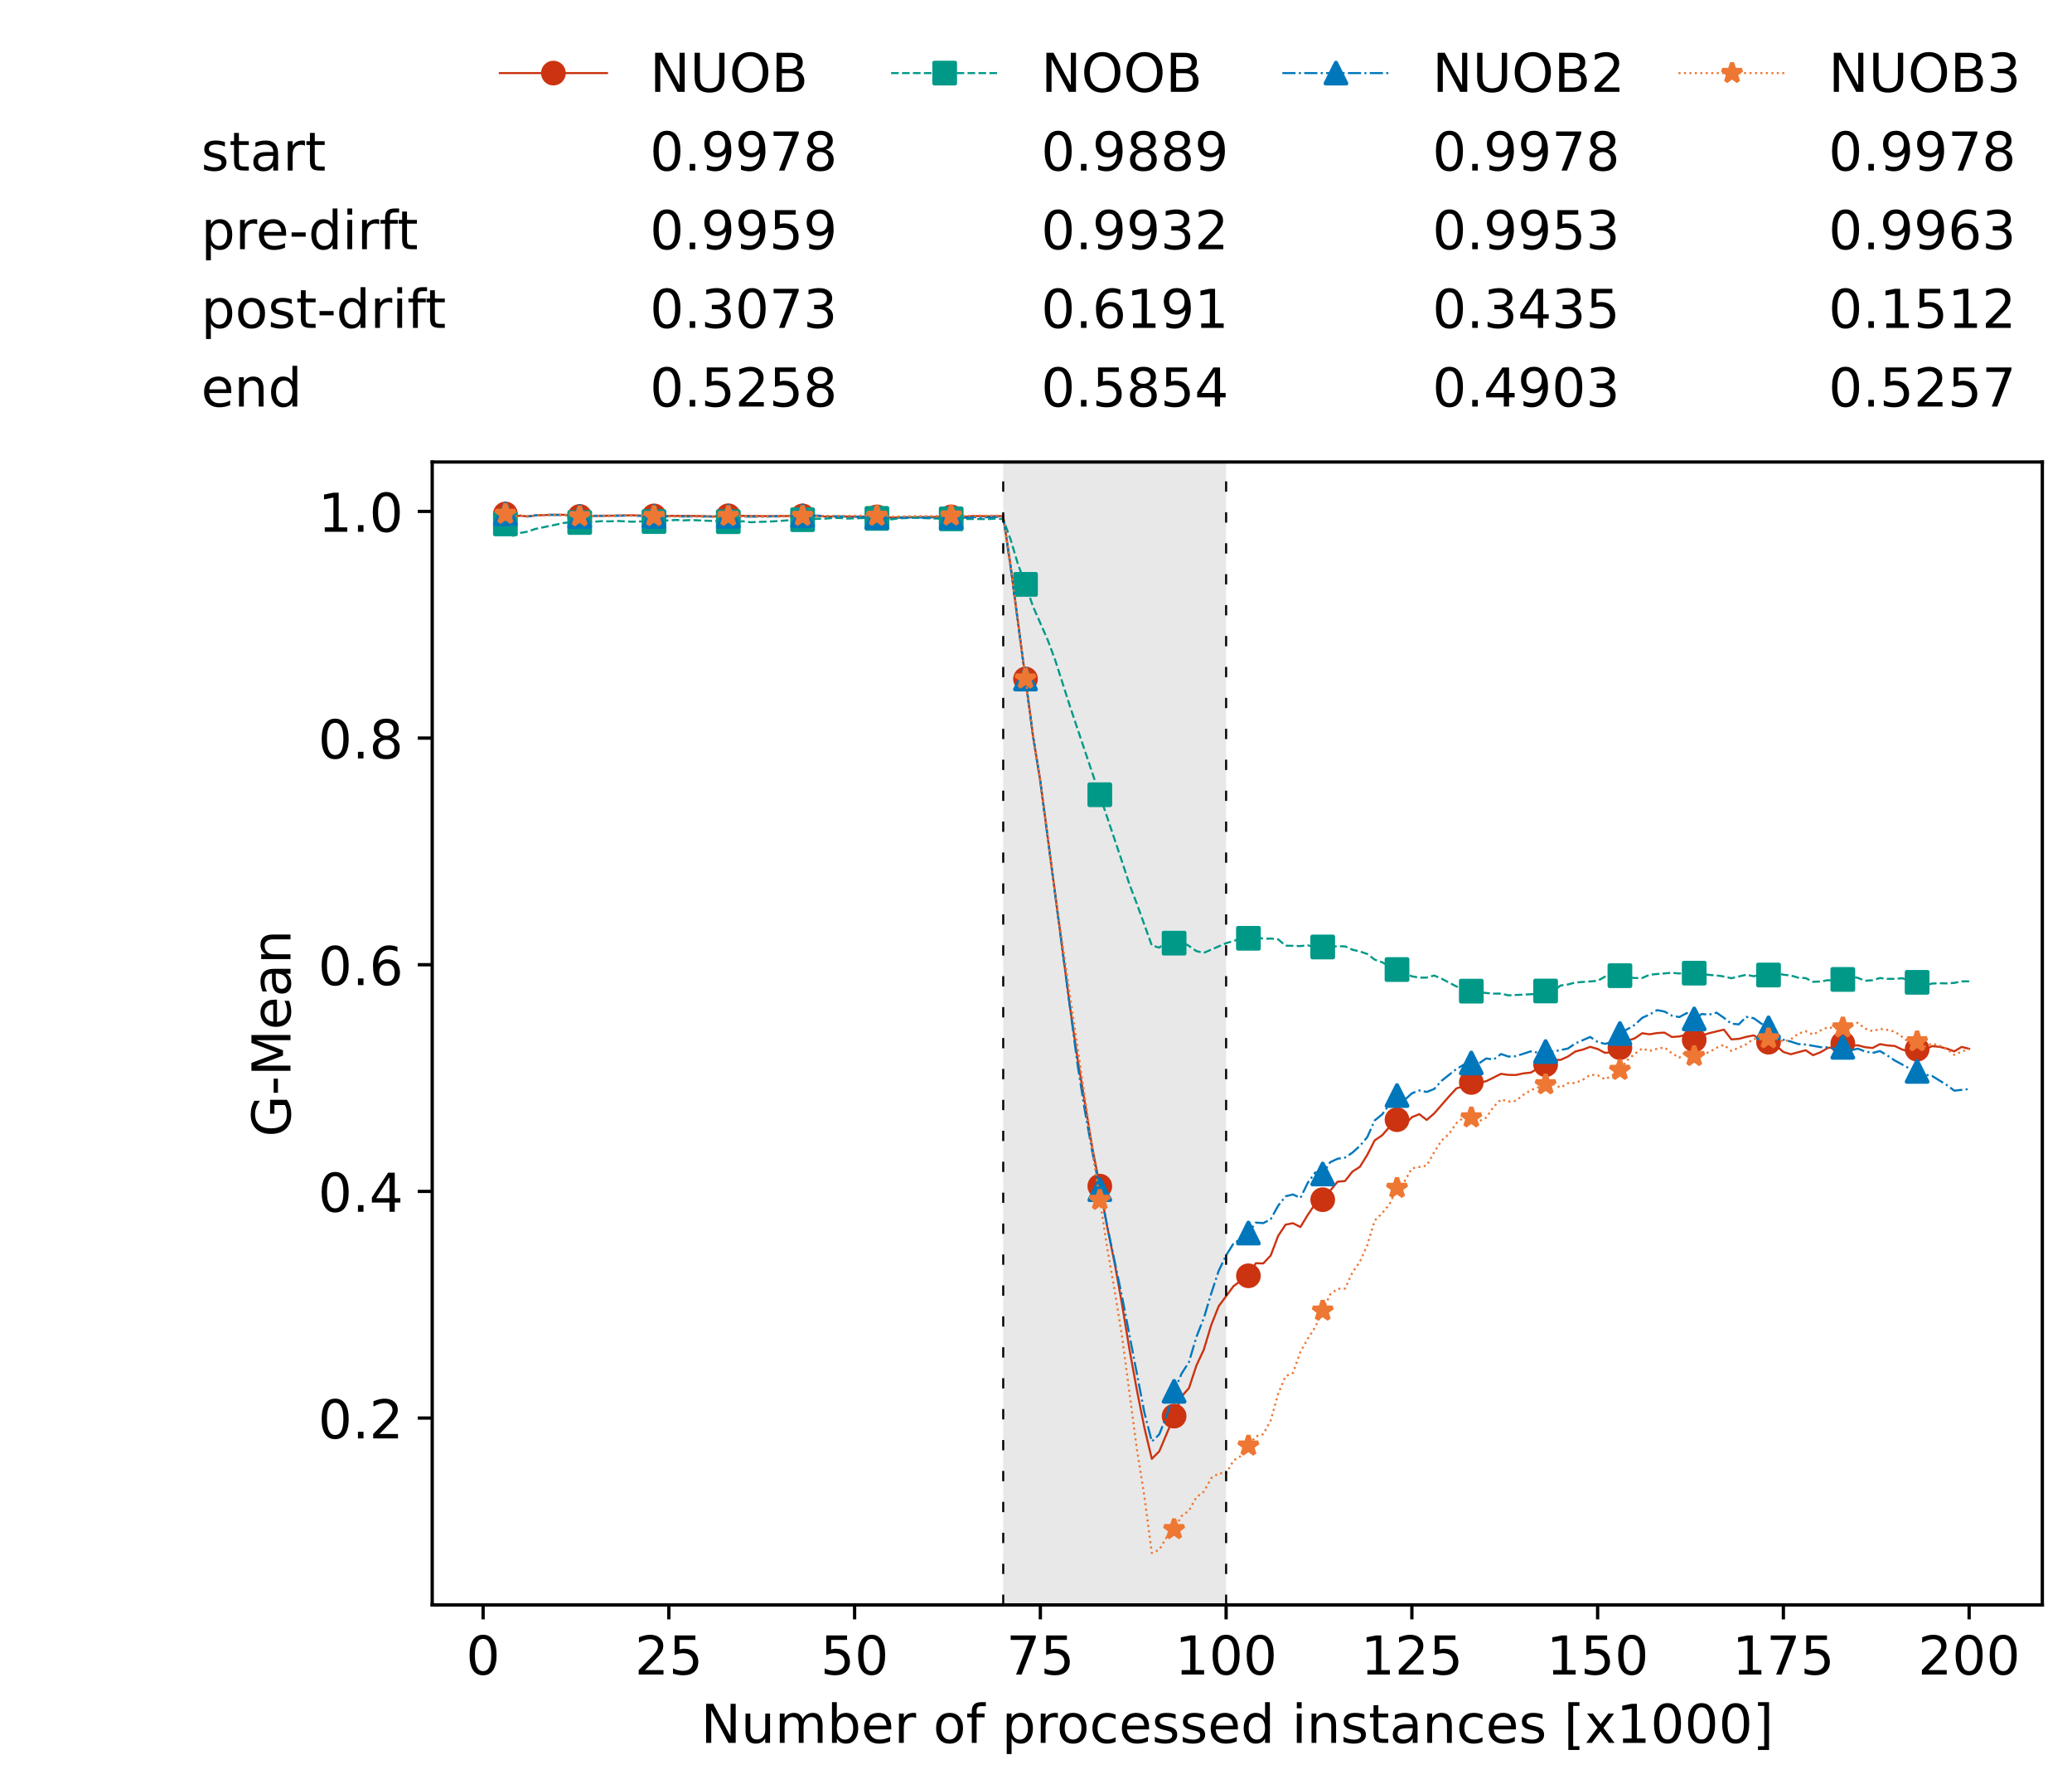 <?xml version="1.0" encoding="utf-8" standalone="no"?>
<!DOCTYPE svg PUBLIC "-//W3C//DTD SVG 1.1//EN"
  "http://www.w3.org/Graphics/SVG/1.1/DTD/svg11.dtd">
<!-- Created with matplotlib (https://matplotlib.org/) -->
<svg height="432.615pt" version="1.1" viewBox="0 0 502.65 432.615" width="502.65pt" xmlns="http://www.w3.org/2000/svg" xmlns:xlink="http://www.w3.org/1999/xlink">
 <defs>
  <style type="text/css">*{stroke-linecap:butt;stroke-linejoin:round;}</style>
 </defs>
 <g id="figure_1">
  <g id="patch_1">
   <path d="M 0 432.615 
L 502.65 432.615 
L 502.65 0 
L 0 0 
z
" style="fill:#ffffff;"/>
  </g>
  <g id="axes_1">
   <g id="patch_2">
    <path d="M 104.85 389.252 
L 495.45 389.252 
L 495.45 112.052 
L 104.85 112.052 
z
" style="fill:#ffffff;"/>
   </g>
   <g id="patch_3">
    <path clip-path="url(#p5df9a9be91)" d="M 297.446 389.252 
L 297.446 112.052 
L 243.372 112.052 
L 243.372 389.252 
z
" style="fill:#d3d3d3;opacity:0.5;"/>
   </g>
   <g id="matplotlib.axis_1">
    <g id="xtick_1">
     <g id="line2d_1">
      <defs>
       <path d="M 0 0 
L 0 3.5 
" id="m5cd13a9746" style="stroke:#000000;stroke-width:0.8;"/>
      </defs>
      <g>
       <use style="stroke:#000000;stroke-width:0.8;" x="117.197" xlink:href="#m5cd13a9746" y="389.252"/>
      </g>
     </g>
     <g id="text_1">
      <!-- 0 -->
      <g transform="translate(113.061 406.13)scale(0.13 -0.13)">
       <defs>
        <path d="M 31.781 66.406 
Q 24.172 66.406 20.328 58.906 
Q 16.5 51.422 16.5 36.375 
Q 16.5 21.391 20.328 13.891 
Q 24.172 6.391 31.781 6.391 
Q 39.453 6.391 43.281 13.891 
Q 47.125 21.391 47.125 36.375 
Q 47.125 51.422 43.281 58.906 
Q 39.453 66.406 31.781 66.406 
z
M 31.781 74.219 
Q 44.047 74.219 50.516 64.516 
Q 56.984 54.828 56.984 36.375 
Q 56.984 17.969 50.516 8.266 
Q 44.047 -1.422 31.781 -1.422 
Q 19.531 -1.422 13.062 8.266 
Q 6.594 17.969 6.594 36.375 
Q 6.594 54.828 13.062 64.516 
Q 19.531 74.219 31.781 74.219 
z
" id="DejaVuSans-48"/>
       </defs>
       <use xlink:href="#DejaVuSans-48"/>
      </g>
     </g>
    </g>
    <g id="xtick_2">
     <g id="line2d_2">
      <g>
       <use style="stroke:#000000;stroke-width:0.8;" x="162.259" xlink:href="#m5cd13a9746" y="389.252"/>
      </g>
     </g>
     <g id="text_2">
      <!-- 25 -->
      <g transform="translate(153.988 406.13)scale(0.13 -0.13)">
       <defs>
        <path d="M 19.188 8.297 
L 53.609 8.297 
L 53.609 0 
L 7.328 0 
L 7.328 8.297 
Q 12.938 14.109 22.625 23.891 
Q 32.328 33.688 34.812 36.531 
Q 39.547 41.844 41.422 45.531 
Q 43.312 49.219 43.312 52.781 
Q 43.312 58.594 39.234 62.25 
Q 35.156 65.922 28.609 65.922 
Q 23.969 65.922 18.812 64.312 
Q 13.672 62.703 7.812 59.422 
L 7.812 69.391 
Q 13.766 71.781 18.938 73 
Q 24.125 74.219 28.422 74.219 
Q 39.75 74.219 46.484 68.547 
Q 53.219 62.891 53.219 53.422 
Q 53.219 48.922 51.531 44.891 
Q 49.859 40.875 45.406 35.406 
Q 44.188 33.984 37.641 27.219 
Q 31.109 20.453 19.188 8.297 
z
" id="DejaVuSans-50"/>
        <path d="M 10.797 72.906 
L 49.516 72.906 
L 49.516 64.594 
L 19.828 64.594 
L 19.828 46.734 
Q 21.969 47.469 24.109 47.828 
Q 26.266 48.188 28.422 48.188 
Q 40.625 48.188 47.75 41.5 
Q 54.891 34.812 54.891 23.391 
Q 54.891 11.625 47.562 5.094 
Q 40.234 -1.422 26.906 -1.422 
Q 22.312 -1.422 17.547 -0.641 
Q 12.797 0.141 7.719 1.703 
L 7.719 11.625 
Q 12.109 9.234 16.797 8.062 
Q 21.484 6.891 26.703 6.891 
Q 35.156 6.891 40.078 11.328 
Q 45.016 15.766 45.016 23.391 
Q 45.016 31 40.078 35.438 
Q 35.156 39.891 26.703 39.891 
Q 22.75 39.891 18.812 39.016 
Q 14.891 38.141 10.797 36.281 
z
" id="DejaVuSans-53"/>
       </defs>
       <use xlink:href="#DejaVuSans-50"/>
       <use x="63.623" xlink:href="#DejaVuSans-53"/>
      </g>
     </g>
    </g>
    <g id="xtick_3">
     <g id="line2d_3">
      <g>
       <use style="stroke:#000000;stroke-width:0.8;" x="207.322" xlink:href="#m5cd13a9746" y="389.252"/>
      </g>
     </g>
     <g id="text_3">
      <!-- 50 -->
      <g transform="translate(199.05 406.13)scale(0.13 -0.13)">
       <use xlink:href="#DejaVuSans-53"/>
       <use x="63.623" xlink:href="#DejaVuSans-48"/>
      </g>
     </g>
    </g>
    <g id="xtick_4">
     <g id="line2d_4">
      <g>
       <use style="stroke:#000000;stroke-width:0.8;" x="252.384" xlink:href="#m5cd13a9746" y="389.252"/>
      </g>
     </g>
     <g id="text_4">
      <!-- 75 -->
      <g transform="translate(244.113 406.13)scale(0.13 -0.13)">
       <defs>
        <path d="M 8.203 72.906 
L 55.078 72.906 
L 55.078 68.703 
L 28.609 0 
L 18.312 0 
L 43.219 64.594 
L 8.203 64.594 
z
" id="DejaVuSans-55"/>
       </defs>
       <use xlink:href="#DejaVuSans-55"/>
       <use x="63.623" xlink:href="#DejaVuSans-53"/>
      </g>
     </g>
    </g>
    <g id="xtick_5">
     <g id="line2d_5">
      <g>
       <use style="stroke:#000000;stroke-width:0.8;" x="297.446" xlink:href="#m5cd13a9746" y="389.252"/>
      </g>
     </g>
     <g id="text_5">
      <!-- 100 -->
      <g transform="translate(285.039 406.13)scale(0.13 -0.13)">
       <defs>
        <path d="M 12.406 8.297 
L 28.516 8.297 
L 28.516 63.922 
L 10.984 60.406 
L 10.984 69.391 
L 28.422 72.906 
L 38.281 72.906 
L 38.281 8.297 
L 54.391 8.297 
L 54.391 0 
L 12.406 0 
z
" id="DejaVuSans-49"/>
       </defs>
       <use xlink:href="#DejaVuSans-49"/>
       <use x="63.623" xlink:href="#DejaVuSans-48"/>
       <use x="127.246" xlink:href="#DejaVuSans-48"/>
      </g>
     </g>
    </g>
    <g id="xtick_6">
     <g id="line2d_6">
      <g>
       <use style="stroke:#000000;stroke-width:0.8;" x="342.509" xlink:href="#m5cd13a9746" y="389.252"/>
      </g>
     </g>
     <g id="text_6">
      <!-- 125 -->
      <g transform="translate(330.102 406.13)scale(0.13 -0.13)">
       <use xlink:href="#DejaVuSans-49"/>
       <use x="63.623" xlink:href="#DejaVuSans-50"/>
       <use x="127.246" xlink:href="#DejaVuSans-53"/>
      </g>
     </g>
    </g>
    <g id="xtick_7">
     <g id="line2d_7">
      <g>
       <use style="stroke:#000000;stroke-width:0.8;" x="387.571" xlink:href="#m5cd13a9746" y="389.252"/>
      </g>
     </g>
     <g id="text_7">
      <!-- 150 -->
      <g transform="translate(375.164 406.13)scale(0.13 -0.13)">
       <use xlink:href="#DejaVuSans-49"/>
       <use x="63.623" xlink:href="#DejaVuSans-53"/>
       <use x="127.246" xlink:href="#DejaVuSans-48"/>
      </g>
     </g>
    </g>
    <g id="xtick_8">
     <g id="line2d_8">
      <g>
       <use style="stroke:#000000;stroke-width:0.8;" x="432.633" xlink:href="#m5cd13a9746" y="389.252"/>
      </g>
     </g>
     <g id="text_8">
      <!-- 175 -->
      <g transform="translate(420.226 406.13)scale(0.13 -0.13)">
       <use xlink:href="#DejaVuSans-49"/>
       <use x="63.623" xlink:href="#DejaVuSans-55"/>
       <use x="127.246" xlink:href="#DejaVuSans-53"/>
      </g>
     </g>
    </g>
    <g id="xtick_9">
     <g id="line2d_9">
      <g>
       <use style="stroke:#000000;stroke-width:0.8;" x="477.695" xlink:href="#m5cd13a9746" y="389.252"/>
      </g>
     </g>
     <g id="text_9">
      <!-- 200 -->
      <g transform="translate(465.289 406.13)scale(0.13 -0.13)">
       <use xlink:href="#DejaVuSans-50"/>
       <use x="63.623" xlink:href="#DejaVuSans-48"/>
       <use x="127.246" xlink:href="#DejaVuSans-48"/>
      </g>
     </g>
    </g>
    <g id="text_10">
     <!-- Number of processed instances [x1000] -->
     <g transform="translate(170.025 422.711)scale(0.13 -0.13)">
      <defs>
       <path d="M 9.812 72.906 
L 23.094 72.906 
L 55.422 11.922 
L 55.422 72.906 
L 64.984 72.906 
L 64.984 0 
L 51.703 0 
L 19.391 60.984 
L 19.391 0 
L 9.812 0 
z
" id="DejaVuSans-78"/>
       <path d="M 8.5 21.578 
L 8.5 54.688 
L 17.484 54.688 
L 17.484 21.922 
Q 17.484 14.156 20.5 10.266 
Q 23.531 6.391 29.594 6.391 
Q 36.859 6.391 41.078 11.031 
Q 45.312 15.672 45.312 23.688 
L 45.312 54.688 
L 54.297 54.688 
L 54.297 0 
L 45.312 0 
L 45.312 8.406 
Q 42.047 3.422 37.719 1 
Q 33.406 -1.422 27.688 -1.422 
Q 18.266 -1.422 13.375 4.438 
Q 8.5 10.297 8.5 21.578 
z
M 31.109 56 
z
" id="DejaVuSans-117"/>
       <path d="M 52 44.188 
Q 55.375 50.25 60.062 53.125 
Q 64.75 56 71.094 56 
Q 79.641 56 84.281 50.016 
Q 88.922 44.047 88.922 33.016 
L 88.922 0 
L 79.891 0 
L 79.891 32.719 
Q 79.891 40.578 77.094 44.375 
Q 74.312 48.188 68.609 48.188 
Q 61.625 48.188 57.562 43.547 
Q 53.516 38.922 53.516 30.906 
L 53.516 0 
L 44.484 0 
L 44.484 32.719 
Q 44.484 40.625 41.703 44.406 
Q 38.922 48.188 33.109 48.188 
Q 26.219 48.188 22.156 43.531 
Q 18.109 38.875 18.109 30.906 
L 18.109 0 
L 9.078 0 
L 9.078 54.688 
L 18.109 54.688 
L 18.109 46.188 
Q 21.188 51.219 25.484 53.609 
Q 29.781 56 35.688 56 
Q 41.656 56 45.828 52.969 
Q 50 49.953 52 44.188 
z
" id="DejaVuSans-109"/>
       <path d="M 48.688 27.297 
Q 48.688 37.203 44.609 42.844 
Q 40.531 48.484 33.406 48.484 
Q 26.266 48.484 22.188 42.844 
Q 18.109 37.203 18.109 27.297 
Q 18.109 17.391 22.188 11.75 
Q 26.266 6.109 33.406 6.109 
Q 40.531 6.109 44.609 11.75 
Q 48.688 17.391 48.688 27.297 
z
M 18.109 46.391 
Q 20.953 51.266 25.266 53.625 
Q 29.594 56 35.594 56 
Q 45.562 56 51.781 48.094 
Q 58.016 40.188 58.016 27.297 
Q 58.016 14.406 51.781 6.484 
Q 45.562 -1.422 35.594 -1.422 
Q 29.594 -1.422 25.266 0.953 
Q 20.953 3.328 18.109 8.203 
L 18.109 0 
L 9.078 0 
L 9.078 75.984 
L 18.109 75.984 
z
" id="DejaVuSans-98"/>
       <path d="M 56.203 29.594 
L 56.203 25.203 
L 14.891 25.203 
Q 15.484 15.922 20.484 11.062 
Q 25.484 6.203 34.422 6.203 
Q 39.594 6.203 44.453 7.469 
Q 49.312 8.734 54.109 11.281 
L 54.109 2.781 
Q 49.266 0.734 44.188 -0.344 
Q 39.109 -1.422 33.891 -1.422 
Q 20.797 -1.422 13.156 6.188 
Q 5.516 13.812 5.516 26.812 
Q 5.516 40.234 12.766 48.109 
Q 20.016 56 32.328 56 
Q 43.359 56 49.781 48.891 
Q 56.203 41.797 56.203 29.594 
z
M 47.219 32.234 
Q 47.125 39.594 43.094 43.984 
Q 39.062 48.391 32.422 48.391 
Q 24.906 48.391 20.391 44.141 
Q 15.875 39.891 15.188 32.172 
z
" id="DejaVuSans-101"/>
       <path d="M 41.109 46.297 
Q 39.594 47.172 37.812 47.578 
Q 36.031 48 33.891 48 
Q 26.266 48 22.188 43.047 
Q 18.109 38.094 18.109 28.812 
L 18.109 0 
L 9.078 0 
L 9.078 54.688 
L 18.109 54.688 
L 18.109 46.188 
Q 20.953 51.172 25.484 53.578 
Q 30.031 56 36.531 56 
Q 37.453 56 38.578 55.875 
Q 39.703 55.766 41.062 55.516 
z
" id="DejaVuSans-114"/>
       <path id="DejaVuSans-32"/>
       <path d="M 30.609 48.391 
Q 23.391 48.391 19.188 42.75 
Q 14.984 37.109 14.984 27.297 
Q 14.984 17.484 19.156 11.844 
Q 23.344 6.203 30.609 6.203 
Q 37.797 6.203 41.984 11.859 
Q 46.188 17.531 46.188 27.297 
Q 46.188 37.016 41.984 42.703 
Q 37.797 48.391 30.609 48.391 
z
M 30.609 56 
Q 42.328 56 49.016 48.375 
Q 55.719 40.766 55.719 27.297 
Q 55.719 13.875 49.016 6.219 
Q 42.328 -1.422 30.609 -1.422 
Q 18.844 -1.422 12.172 6.219 
Q 5.516 13.875 5.516 27.297 
Q 5.516 40.766 12.172 48.375 
Q 18.844 56 30.609 56 
z
" id="DejaVuSans-111"/>
       <path d="M 37.109 75.984 
L 37.109 68.5 
L 28.516 68.5 
Q 23.688 68.5 21.797 66.547 
Q 19.922 64.594 19.922 59.516 
L 19.922 54.688 
L 34.719 54.688 
L 34.719 47.703 
L 19.922 47.703 
L 19.922 0 
L 10.891 0 
L 10.891 47.703 
L 2.297 47.703 
L 2.297 54.688 
L 10.891 54.688 
L 10.891 58.5 
Q 10.891 67.625 15.141 71.797 
Q 19.391 75.984 28.609 75.984 
z
" id="DejaVuSans-102"/>
       <path d="M 18.109 8.203 
L 18.109 -20.797 
L 9.078 -20.797 
L 9.078 54.688 
L 18.109 54.688 
L 18.109 46.391 
Q 20.953 51.266 25.266 53.625 
Q 29.594 56 35.594 56 
Q 45.562 56 51.781 48.094 
Q 58.016 40.188 58.016 27.297 
Q 58.016 14.406 51.781 6.484 
Q 45.562 -1.422 35.594 -1.422 
Q 29.594 -1.422 25.266 0.953 
Q 20.953 3.328 18.109 8.203 
z
M 48.688 27.297 
Q 48.688 37.203 44.609 42.844 
Q 40.531 48.484 33.406 48.484 
Q 26.266 48.484 22.188 42.844 
Q 18.109 37.203 18.109 27.297 
Q 18.109 17.391 22.188 11.75 
Q 26.266 6.109 33.406 6.109 
Q 40.531 6.109 44.609 11.75 
Q 48.688 17.391 48.688 27.297 
z
" id="DejaVuSans-112"/>
       <path d="M 48.781 52.594 
L 48.781 44.188 
Q 44.969 46.297 41.141 47.344 
Q 37.312 48.391 33.406 48.391 
Q 24.656 48.391 19.812 42.844 
Q 14.984 37.312 14.984 27.297 
Q 14.984 17.281 19.812 11.734 
Q 24.656 6.203 33.406 6.203 
Q 37.312 6.203 41.141 7.25 
Q 44.969 8.297 48.781 10.406 
L 48.781 2.094 
Q 45.016 0.344 40.984 -0.531 
Q 36.969 -1.422 32.422 -1.422 
Q 20.062 -1.422 12.781 6.344 
Q 5.516 14.109 5.516 27.297 
Q 5.516 40.672 12.859 48.328 
Q 20.219 56 33.016 56 
Q 37.156 56 41.109 55.141 
Q 45.062 54.297 48.781 52.594 
z
" id="DejaVuSans-99"/>
       <path d="M 44.281 53.078 
L 44.281 44.578 
Q 40.484 46.531 36.375 47.5 
Q 32.281 48.484 27.875 48.484 
Q 21.188 48.484 17.844 46.438 
Q 14.5 44.391 14.5 40.281 
Q 14.5 37.156 16.891 35.375 
Q 19.281 33.594 26.516 31.984 
L 29.594 31.297 
Q 39.156 29.25 43.188 25.516 
Q 47.219 21.781 47.219 15.094 
Q 47.219 7.469 41.188 3.016 
Q 35.156 -1.422 24.609 -1.422 
Q 20.219 -1.422 15.453 -0.562 
Q 10.688 0.297 5.422 2 
L 5.422 11.281 
Q 10.406 8.688 15.234 7.391 
Q 20.062 6.109 24.812 6.109 
Q 31.156 6.109 34.562 8.281 
Q 37.984 10.453 37.984 14.406 
Q 37.984 18.062 35.516 20.016 
Q 33.062 21.969 24.703 23.781 
L 21.578 24.516 
Q 13.234 26.266 9.516 29.906 
Q 5.812 33.547 5.812 39.891 
Q 5.812 47.609 11.281 51.797 
Q 16.75 56 26.812 56 
Q 31.781 56 36.172 55.266 
Q 40.578 54.547 44.281 53.078 
z
" id="DejaVuSans-115"/>
       <path d="M 45.406 46.391 
L 45.406 75.984 
L 54.391 75.984 
L 54.391 0 
L 45.406 0 
L 45.406 8.203 
Q 42.578 3.328 38.25 0.953 
Q 33.938 -1.422 27.875 -1.422 
Q 17.969 -1.422 11.734 6.484 
Q 5.516 14.406 5.516 27.297 
Q 5.516 40.188 11.734 48.094 
Q 17.969 56 27.875 56 
Q 33.938 56 38.25 53.625 
Q 42.578 51.266 45.406 46.391 
z
M 14.797 27.297 
Q 14.797 17.391 18.875 11.75 
Q 22.953 6.109 30.078 6.109 
Q 37.203 6.109 41.297 11.75 
Q 45.406 17.391 45.406 27.297 
Q 45.406 37.203 41.297 42.844 
Q 37.203 48.484 30.078 48.484 
Q 22.953 48.484 18.875 42.844 
Q 14.797 37.203 14.797 27.297 
z
" id="DejaVuSans-100"/>
       <path d="M 9.422 54.688 
L 18.406 54.688 
L 18.406 0 
L 9.422 0 
z
M 9.422 75.984 
L 18.406 75.984 
L 18.406 64.594 
L 9.422 64.594 
z
" id="DejaVuSans-105"/>
       <path d="M 54.891 33.016 
L 54.891 0 
L 45.906 0 
L 45.906 32.719 
Q 45.906 40.484 42.875 44.328 
Q 39.844 48.188 33.797 48.188 
Q 26.516 48.188 22.312 43.547 
Q 18.109 38.922 18.109 30.906 
L 18.109 0 
L 9.078 0 
L 9.078 54.688 
L 18.109 54.688 
L 18.109 46.188 
Q 21.344 51.125 25.703 53.562 
Q 30.078 56 35.797 56 
Q 45.219 56 50.047 50.172 
Q 54.891 44.344 54.891 33.016 
z
" id="DejaVuSans-110"/>
       <path d="M 18.312 70.219 
L 18.312 54.688 
L 36.812 54.688 
L 36.812 47.703 
L 18.312 47.703 
L 18.312 18.016 
Q 18.312 11.328 20.141 9.422 
Q 21.969 7.516 27.594 7.516 
L 36.812 7.516 
L 36.812 0 
L 27.594 0 
Q 17.188 0 13.234 3.875 
Q 9.281 7.766 9.281 18.016 
L 9.281 47.703 
L 2.688 47.703 
L 2.688 54.688 
L 9.281 54.688 
L 9.281 70.219 
z
" id="DejaVuSans-116"/>
       <path d="M 34.281 27.484 
Q 23.391 27.484 19.188 25 
Q 14.984 22.516 14.984 16.5 
Q 14.984 11.719 18.141 8.906 
Q 21.297 6.109 26.703 6.109 
Q 34.188 6.109 38.703 11.406 
Q 43.219 16.703 43.219 25.484 
L 43.219 27.484 
z
M 52.203 31.203 
L 52.203 0 
L 43.219 0 
L 43.219 8.297 
Q 40.141 3.328 35.547 0.953 
Q 30.953 -1.422 24.312 -1.422 
Q 15.922 -1.422 10.953 3.297 
Q 6 8.016 6 15.922 
Q 6 25.141 12.172 29.828 
Q 18.359 34.516 30.609 34.516 
L 43.219 34.516 
L 43.219 35.406 
Q 43.219 41.609 39.141 45 
Q 35.062 48.391 27.688 48.391 
Q 23 48.391 18.547 47.266 
Q 14.109 46.141 10.016 43.891 
L 10.016 52.203 
Q 14.938 54.109 19.578 55.047 
Q 24.219 56 28.609 56 
Q 40.484 56 46.344 49.844 
Q 52.203 43.703 52.203 31.203 
z
" id="DejaVuSans-97"/>
       <path d="M 8.594 75.984 
L 29.297 75.984 
L 29.297 69 
L 17.578 69 
L 17.578 -6.203 
L 29.297 -6.203 
L 29.297 -13.188 
L 8.594 -13.188 
z
" id="DejaVuSans-91"/>
       <path d="M 54.891 54.688 
L 35.109 28.078 
L 55.906 0 
L 45.312 0 
L 29.391 21.484 
L 13.484 0 
L 2.875 0 
L 24.125 28.609 
L 4.688 54.688 
L 15.281 54.688 
L 29.781 35.203 
L 44.281 54.688 
z
" id="DejaVuSans-120"/>
       <path d="M 30.422 75.984 
L 30.422 -13.188 
L 9.719 -13.188 
L 9.719 -6.203 
L 21.391 -6.203 
L 21.391 69 
L 9.719 69 
L 9.719 75.984 
z
" id="DejaVuSans-93"/>
      </defs>
      <use xlink:href="#DejaVuSans-78"/>
      <use x="74.805" xlink:href="#DejaVuSans-117"/>
      <use x="138.184" xlink:href="#DejaVuSans-109"/>
      <use x="235.596" xlink:href="#DejaVuSans-98"/>
      <use x="299.072" xlink:href="#DejaVuSans-101"/>
      <use x="360.596" xlink:href="#DejaVuSans-114"/>
      <use x="401.709" xlink:href="#DejaVuSans-32"/>
      <use x="433.496" xlink:href="#DejaVuSans-111"/>
      <use x="494.678" xlink:href="#DejaVuSans-102"/>
      <use x="529.883" xlink:href="#DejaVuSans-32"/>
      <use x="561.67" xlink:href="#DejaVuSans-112"/>
      <use x="625.146" xlink:href="#DejaVuSans-114"/>
      <use x="664.01" xlink:href="#DejaVuSans-111"/>
      <use x="725.191" xlink:href="#DejaVuSans-99"/>
      <use x="780.172" xlink:href="#DejaVuSans-101"/>
      <use x="841.695" xlink:href="#DejaVuSans-115"/>
      <use x="893.795" xlink:href="#DejaVuSans-115"/>
      <use x="945.895" xlink:href="#DejaVuSans-101"/>
      <use x="1007.418" xlink:href="#DejaVuSans-100"/>
      <use x="1070.895" xlink:href="#DejaVuSans-32"/>
      <use x="1102.682" xlink:href="#DejaVuSans-105"/>
      <use x="1130.465" xlink:href="#DejaVuSans-110"/>
      <use x="1193.844" xlink:href="#DejaVuSans-115"/>
      <use x="1245.943" xlink:href="#DejaVuSans-116"/>
      <use x="1285.152" xlink:href="#DejaVuSans-97"/>
      <use x="1346.432" xlink:href="#DejaVuSans-110"/>
      <use x="1409.811" xlink:href="#DejaVuSans-99"/>
      <use x="1464.791" xlink:href="#DejaVuSans-101"/>
      <use x="1526.314" xlink:href="#DejaVuSans-115"/>
      <use x="1578.414" xlink:href="#DejaVuSans-32"/>
      <use x="1610.201" xlink:href="#DejaVuSans-91"/>
      <use x="1649.215" xlink:href="#DejaVuSans-120"/>
      <use x="1708.395" xlink:href="#DejaVuSans-49"/>
      <use x="1772.018" xlink:href="#DejaVuSans-48"/>
      <use x="1835.641" xlink:href="#DejaVuSans-48"/>
      <use x="1899.264" xlink:href="#DejaVuSans-48"/>
      <use x="1962.887" xlink:href="#DejaVuSans-93"/>
     </g>
    </g>
   </g>
   <g id="matplotlib.axis_2">
    <g id="ytick_1">
     <g id="line2d_10">
      <defs>
       <path d="M 0 0 
L -3.5 0 
" id="mf520db8db0" style="stroke:#000000;stroke-width:0.8;"/>
      </defs>
      <g>
       <use style="stroke:#000000;stroke-width:0.8;" x="104.85" xlink:href="#mf520db8db0" y="343.929"/>
      </g>
     </g>
     <g id="text_11">
      <!-- 0.2 -->
      <g transform="translate(77.176 348.868)scale(0.13 -0.13)">
       <defs>
        <path d="M 10.688 12.406 
L 21 12.406 
L 21 0 
L 10.688 0 
z
" id="DejaVuSans-46"/>
       </defs>
       <use xlink:href="#DejaVuSans-48"/>
       <use x="63.623" xlink:href="#DejaVuSans-46"/>
       <use x="95.41" xlink:href="#DejaVuSans-50"/>
      </g>
     </g>
    </g>
    <g id="ytick_2">
     <g id="line2d_11">
      <g>
       <use style="stroke:#000000;stroke-width:0.8;" x="104.85" xlink:href="#mf520db8db0" y="288.956"/>
      </g>
     </g>
     <g id="text_12">
      <!-- 0.4 -->
      <g transform="translate(77.176 293.895)scale(0.13 -0.13)">
       <defs>
        <path d="M 37.797 64.312 
L 12.891 25.391 
L 37.797 25.391 
z
M 35.203 72.906 
L 47.609 72.906 
L 47.609 25.391 
L 58.016 25.391 
L 58.016 17.188 
L 47.609 17.188 
L 47.609 0 
L 37.797 0 
L 37.797 17.188 
L 4.891 17.188 
L 4.891 26.703 
z
" id="DejaVuSans-52"/>
       </defs>
       <use xlink:href="#DejaVuSans-48"/>
       <use x="63.623" xlink:href="#DejaVuSans-46"/>
       <use x="95.41" xlink:href="#DejaVuSans-52"/>
      </g>
     </g>
    </g>
    <g id="ytick_3">
     <g id="line2d_12">
      <g>
       <use style="stroke:#000000;stroke-width:0.8;" x="104.85" xlink:href="#mf520db8db0" y="233.982"/>
      </g>
     </g>
     <g id="text_13">
      <!-- 0.6 -->
      <g transform="translate(77.176 238.921)scale(0.13 -0.13)">
       <defs>
        <path d="M 33.016 40.375 
Q 26.375 40.375 22.484 35.828 
Q 18.609 31.297 18.609 23.391 
Q 18.609 15.531 22.484 10.953 
Q 26.375 6.391 33.016 6.391 
Q 39.656 6.391 43.531 10.953 
Q 47.406 15.531 47.406 23.391 
Q 47.406 31.297 43.531 35.828 
Q 39.656 40.375 33.016 40.375 
z
M 52.594 71.297 
L 52.594 62.312 
Q 48.875 64.062 45.094 64.984 
Q 41.312 65.922 37.594 65.922 
Q 27.828 65.922 22.672 59.328 
Q 17.531 52.734 16.797 39.406 
Q 19.672 43.656 24.016 45.922 
Q 28.375 48.188 33.594 48.188 
Q 44.578 48.188 50.953 41.516 
Q 57.328 34.859 57.328 23.391 
Q 57.328 12.156 50.688 5.359 
Q 44.047 -1.422 33.016 -1.422 
Q 20.359 -1.422 13.672 8.266 
Q 6.984 17.969 6.984 36.375 
Q 6.984 53.656 15.188 63.938 
Q 23.391 74.219 37.203 74.219 
Q 40.922 74.219 44.703 73.484 
Q 48.484 72.75 52.594 71.297 
z
" id="DejaVuSans-54"/>
       </defs>
       <use xlink:href="#DejaVuSans-48"/>
       <use x="63.623" xlink:href="#DejaVuSans-46"/>
       <use x="95.41" xlink:href="#DejaVuSans-54"/>
      </g>
     </g>
    </g>
    <g id="ytick_4">
     <g id="line2d_13">
      <g>
       <use style="stroke:#000000;stroke-width:0.8;" x="104.85" xlink:href="#mf520db8db0" y="179.009"/>
      </g>
     </g>
     <g id="text_14">
      <!-- 0.8 -->
      <g transform="translate(77.176 183.948)scale(0.13 -0.13)">
       <defs>
        <path d="M 31.781 34.625 
Q 24.75 34.625 20.719 30.859 
Q 16.703 27.094 16.703 20.516 
Q 16.703 13.922 20.719 10.156 
Q 24.75 6.391 31.781 6.391 
Q 38.812 6.391 42.859 10.172 
Q 46.922 13.969 46.922 20.516 
Q 46.922 27.094 42.891 30.859 
Q 38.875 34.625 31.781 34.625 
z
M 21.922 38.812 
Q 15.578 40.375 12.031 44.719 
Q 8.5 49.078 8.5 55.328 
Q 8.5 64.062 14.719 69.141 
Q 20.953 74.219 31.781 74.219 
Q 42.672 74.219 48.875 69.141 
Q 55.078 64.062 55.078 55.328 
Q 55.078 49.078 51.531 44.719 
Q 48 40.375 41.703 38.812 
Q 48.828 37.156 52.797 32.312 
Q 56.781 27.484 56.781 20.516 
Q 56.781 9.906 50.312 4.234 
Q 43.844 -1.422 31.781 -1.422 
Q 19.734 -1.422 13.25 4.234 
Q 6.781 9.906 6.781 20.516 
Q 6.781 27.484 10.781 32.312 
Q 14.797 37.156 21.922 38.812 
z
M 18.312 54.391 
Q 18.312 48.734 21.844 45.562 
Q 25.391 42.391 31.781 42.391 
Q 38.141 42.391 41.719 45.562 
Q 45.312 48.734 45.312 54.391 
Q 45.312 60.062 41.719 63.234 
Q 38.141 66.406 31.781 66.406 
Q 25.391 66.406 21.844 63.234 
Q 18.312 60.062 18.312 54.391 
z
" id="DejaVuSans-56"/>
       </defs>
       <use xlink:href="#DejaVuSans-48"/>
       <use x="63.623" xlink:href="#DejaVuSans-46"/>
       <use x="95.41" xlink:href="#DejaVuSans-56"/>
      </g>
     </g>
    </g>
    <g id="ytick_5">
     <g id="line2d_14">
      <g>
       <use style="stroke:#000000;stroke-width:0.8;" x="104.85" xlink:href="#mf520db8db0" y="124.036"/>
      </g>
     </g>
     <g id="text_15">
      <!-- 1.0 -->
      <g transform="translate(77.176 128.975)scale(0.13 -0.13)">
       <use xlink:href="#DejaVuSans-49"/>
       <use x="63.623" xlink:href="#DejaVuSans-46"/>
       <use x="95.41" xlink:href="#DejaVuSans-48"/>
      </g>
     </g>
    </g>
    <g id="text_16">
     <!-- G-Mean -->
     <g transform="translate(70.472 275.744)rotate(-90)scale(0.13 -0.13)">
      <defs>
       <path d="M 59.516 10.406 
L 59.516 29.984 
L 43.406 29.984 
L 43.406 38.094 
L 69.281 38.094 
L 69.281 6.781 
Q 63.578 2.734 56.688 0.656 
Q 49.812 -1.422 42 -1.422 
Q 24.906 -1.422 15.25 8.562 
Q 5.609 18.562 5.609 36.375 
Q 5.609 54.25 15.25 64.234 
Q 24.906 74.219 42 74.219 
Q 49.125 74.219 55.547 72.453 
Q 61.969 70.703 67.391 67.281 
L 67.391 56.781 
Q 61.922 61.422 55.766 63.766 
Q 49.609 66.109 42.828 66.109 
Q 29.438 66.109 22.719 58.641 
Q 16.016 51.172 16.016 36.375 
Q 16.016 21.625 22.719 14.156 
Q 29.438 6.688 42.828 6.688 
Q 48.047 6.688 52.141 7.594 
Q 56.25 8.5 59.516 10.406 
z
" id="DejaVuSans-71"/>
       <path d="M 4.891 31.391 
L 31.203 31.391 
L 31.203 23.391 
L 4.891 23.391 
z
" id="DejaVuSans-45"/>
       <path d="M 9.812 72.906 
L 24.516 72.906 
L 43.109 23.297 
L 61.812 72.906 
L 76.516 72.906 
L 76.516 0 
L 66.891 0 
L 66.891 64.016 
L 48.094 14.016 
L 38.188 14.016 
L 19.391 64.016 
L 19.391 0 
L 9.812 0 
z
" id="DejaVuSans-77"/>
      </defs>
      <use xlink:href="#DejaVuSans-71"/>
      <use x="77.49" xlink:href="#DejaVuSans-45"/>
      <use x="113.574" xlink:href="#DejaVuSans-77"/>
      <use x="199.854" xlink:href="#DejaVuSans-101"/>
      <use x="261.377" xlink:href="#DejaVuSans-97"/>
      <use x="322.656" xlink:href="#DejaVuSans-110"/>
     </g>
    </g>
   </g>
   <g id="line2d_15"/>
   <g id="line2d_16"/>
   <g id="line2d_17"/>
   <g id="line2d_18"/>
   <g id="line2d_19"/>
   <g id="line2d_20">
    <path clip-path="url(#p5df9a9be91)" d="M 122.605 124.652 
L 124.407 125.408 
L 126.21 125.053 
L 128.012 125.263 
L 129.815 125.017 
L 133.419 124.866 
L 137.024 124.869 
L 140.629 125.252 
L 144.234 125.089 
L 147.839 125.087 
L 153.247 124.98 
L 158.654 125.123 
L 167.667 125.126 
L 171.272 125.206 
L 173.074 125.256 
L 176.679 125.088 
L 185.692 125.179 
L 198.309 125.125 
L 200.112 125.276 
L 210.927 125.281 
L 216.334 125.519 
L 219.939 125.431 
L 232.557 125.321 
L 234.359 125.306 
L 236.162 125.141 
L 239.767 125.211 
L 243.372 125.162 
L 245.174 137.38 
L 250.581 178.373 
L 252.384 189.531 
L 259.594 244.397 
L 261.396 256.689 
L 265.001 278.448 
L 266.804 287.678 
L 268.606 297.567 
L 270.409 306.399 
L 272.211 316.423 
L 274.014 327.363 
L 275.816 337.247 
L 277.619 346.255 
L 279.421 353.816 
L 281.224 352.01 
L 284.829 343.458 
L 286.631 338.698 
L 288.434 336.663 
L 290.236 331.197 
L 292.039 327.316 
L 293.841 321.351 
L 295.644 316.806 
L 299.249 311.927 
L 301.051 310.594 
L 302.854 309.426 
L 304.656 306.372 
L 306.459 306.424 
L 308.261 304.507 
L 310.064 299.753 
L 311.866 297.024 
L 313.669 296.671 
L 315.471 297.592 
L 317.274 294.631 
L 319.076 291.966 
L 320.879 290.97 
L 324.484 286.601 
L 326.286 286.439 
L 328.089 284.146 
L 329.891 283.002 
L 331.694 280.09 
L 333.496 276.571 
L 335.299 275.347 
L 337.101 273.297 
L 338.904 271.563 
L 340.706 272.809 
L 342.509 270.966 
L 344.311 270.22 
L 346.114 271.627 
L 347.916 270.051 
L 351.521 265.925 
L 353.324 263.973 
L 355.126 263.406 
L 356.928 262.535 
L 358.731 262.613 
L 360.533 262.228 
L 364.138 260.445 
L 365.941 260.702 
L 367.743 260.72 
L 369.546 260.336 
L 371.348 260.144 
L 376.756 257.047 
L 378.558 257.062 
L 380.361 256.255 
L 382.163 255.024 
L 383.966 254.569 
L 385.768 253.892 
L 387.571 254.41 
L 389.373 255.363 
L 391.176 255.154 
L 392.978 254.093 
L 394.781 252.463 
L 396.583 251.824 
L 398.386 250.59 
L 400.188 250.856 
L 401.991 250.546 
L 403.793 250.446 
L 405.596 251.509 
L 407.398 251.373 
L 409.201 250.892 
L 411.003 252.22 
L 412.806 251.185 
L 414.608 250.588 
L 418.213 249.726 
L 420.016 252.08 
L 421.818 251.964 
L 423.621 251.473 
L 425.423 251.11 
L 427.226 252.171 
L 429.028 252.769 
L 430.831 253.58 
L 432.633 255.133 
L 434.436 255.69 
L 438.041 254.714 
L 439.843 255.92 
L 441.646 255.21 
L 443.448 254.144 
L 445.251 253.941 
L 447.053 253.07 
L 448.856 253.606 
L 450.658 253.522 
L 452.461 253.982 
L 454.263 254.177 
L 456.066 253.235 
L 457.868 253.548 
L 459.671 253.697 
L 461.473 254.558 
L 463.276 255.081 
L 465.078 254.479 
L 466.881 254.597 
L 468.683 253.726 
L 470.485 253.886 
L 472.288 254.329 
L 474.09 254.987 
L 475.893 253.912 
L 477.695 254.365 
L 477.695 254.365 
" style="fill:none;stroke:#cc3311;stroke-linecap:square;stroke-width:0.5;"/>
    <defs>
     <path d="M 0 2.5 
C 0.663 2.5 1.299 2.237 1.768 1.768 
C 2.237 1.299 2.5 0.663 2.5 0 
C 2.5 -0.663 2.237 -1.299 1.768 -1.768 
C 1.299 -2.237 0.663 -2.5 0 -2.5 
C -0.663 -2.5 -1.299 -2.237 -1.768 -1.768 
C -2.237 -1.299 -2.5 -0.663 -2.5 0 
C -2.5 0.663 -2.237 1.299 -1.768 1.768 
C -1.299 2.237 -0.663 2.5 0 2.5 
z
" id="mb07f33e57a" style="stroke:#cc3311;"/>
    </defs>
    <g clip-path="url(#p5df9a9be91)">
     <use style="fill:#cc3311;stroke:#cc3311;" x="122.605" xlink:href="#mb07f33e57a" y="124.652"/>
     <use style="fill:#cc3311;stroke:#cc3311;" x="140.629" xlink:href="#mb07f33e57a" y="125.252"/>
     <use style="fill:#cc3311;stroke:#cc3311;" x="158.654" xlink:href="#mb07f33e57a" y="125.123"/>
     <use style="fill:#cc3311;stroke:#cc3311;" x="176.679" xlink:href="#mb07f33e57a" y="125.088"/>
     <use style="fill:#cc3311;stroke:#cc3311;" x="194.704" xlink:href="#mb07f33e57a" y="125.117"/>
     <use style="fill:#cc3311;stroke:#cc3311;" x="212.729" xlink:href="#mb07f33e57a" y="125.354"/>
     <use style="fill:#cc3311;stroke:#cc3311;" x="230.754" xlink:href="#mb07f33e57a" y="125.352"/>
     <use style="fill:#cc3311;stroke:#cc3311;" x="248.779" xlink:href="#mb07f33e57a" y="164.675"/>
     <use style="fill:#cc3311;stroke:#cc3311;" x="266.804" xlink:href="#mb07f33e57a" y="287.678"/>
     <use style="fill:#cc3311;stroke:#cc3311;" x="284.829" xlink:href="#mb07f33e57a" y="343.458"/>
     <use style="fill:#cc3311;stroke:#cc3311;" x="302.854" xlink:href="#mb07f33e57a" y="309.426"/>
     <use style="fill:#cc3311;stroke:#cc3311;" x="320.879" xlink:href="#mb07f33e57a" y="290.97"/>
     <use style="fill:#cc3311;stroke:#cc3311;" x="338.904" xlink:href="#mb07f33e57a" y="271.563"/>
     <use style="fill:#cc3311;stroke:#cc3311;" x="356.928" xlink:href="#mb07f33e57a" y="262.535"/>
     <use style="fill:#cc3311;stroke:#cc3311;" x="374.953" xlink:href="#mb07f33e57a" y="258.223"/>
     <use style="fill:#cc3311;stroke:#cc3311;" x="392.978" xlink:href="#mb07f33e57a" y="254.093"/>
     <use style="fill:#cc3311;stroke:#cc3311;" x="411.003" xlink:href="#mb07f33e57a" y="252.22"/>
     <use style="fill:#cc3311;stroke:#cc3311;" x="429.028" xlink:href="#mb07f33e57a" y="252.769"/>
     <use style="fill:#cc3311;stroke:#cc3311;" x="447.053" xlink:href="#mb07f33e57a" y="253.07"/>
     <use style="fill:#cc3311;stroke:#cc3311;" x="465.078" xlink:href="#mb07f33e57a" y="254.479"/>
    </g>
   </g>
   <g id="line2d_21"/>
   <g id="line2d_22"/>
   <g id="line2d_23"/>
   <g id="line2d_24"/>
   <g id="line2d_25">
    <path clip-path="url(#p5df9a9be91)" d="M 122.605 127.074 
L 124.407 129.956 
L 126.21 129.264 
L 128.012 128.93 
L 129.815 128.294 
L 137.024 126.795 
L 138.827 126.696 
L 140.629 126.723 
L 142.432 126.512 
L 144.234 126.537 
L 146.037 126.391 
L 147.839 126.456 
L 149.642 126.344 
L 153.247 126.529 
L 160.457 126.306 
L 164.062 126.106 
L 165.864 126.21 
L 167.667 126.124 
L 171.272 126.288 
L 178.482 126.547 
L 180.284 126.429 
L 182.087 126.662 
L 187.494 126.452 
L 192.902 126.085 
L 194.704 126.043 
L 198.309 125.812 
L 200.112 125.804 
L 201.914 125.63 
L 203.717 125.63 
L 205.519 125.774 
L 210.927 125.605 
L 216.334 125.938 
L 218.137 125.713 
L 221.742 125.573 
L 228.952 125.83 
L 239.767 125.895 
L 241.569 125.771 
L 243.372 125.902 
L 245.174 130.873 
L 246.976 136.927 
L 248.779 141.733 
L 250.581 147.047 
L 254.186 155.256 
L 255.989 160.111 
L 259.594 171.402 
L 272.211 209.015 
L 274.014 214.56 
L 275.816 219.267 
L 279.421 229.306 
L 281.224 229.827 
L 283.026 228.435 
L 284.829 228.746 
L 286.631 228.393 
L 288.434 229.412 
L 290.236 230.674 
L 292.039 231.099 
L 297.446 228.746 
L 299.249 228.229 
L 301.051 227.595 
L 302.854 227.565 
L 304.656 227.219 
L 306.459 227.679 
L 308.261 227.638 
L 310.064 227.814 
L 311.866 229.353 
L 315.471 229.453 
L 317.274 229.263 
L 319.076 229.798 
L 324.484 229.501 
L 326.286 229.523 
L 328.089 230.329 
L 329.891 230.761 
L 331.694 231.37 
L 333.496 232.749 
L 335.299 233.374 
L 337.101 234.387 
L 342.509 236.788 
L 344.311 237.104 
L 346.114 237.102 
L 347.916 236.598 
L 349.719 237.365 
L 353.324 239.25 
L 356.928 240.39 
L 360.533 240.839 
L 362.336 240.99 
L 364.138 240.975 
L 365.941 241.41 
L 373.151 241.045 
L 374.953 240.355 
L 376.756 240.432 
L 378.558 239.028 
L 380.361 238.767 
L 382.163 238.287 
L 387.571 237.895 
L 389.373 236.868 
L 391.176 236.811 
L 392.978 236.633 
L 394.781 237.007 
L 396.583 237.205 
L 398.386 237.197 
L 400.188 236.393 
L 405.596 235.928 
L 407.398 236.107 
L 409.201 235.76 
L 414.608 236.448 
L 416.411 236.572 
L 418.213 236.84 
L 420.016 237.25 
L 423.621 236.409 
L 425.423 236.77 
L 427.226 236.355 
L 429.028 236.471 
L 430.831 235.935 
L 432.633 236.401 
L 434.436 236.595 
L 436.238 237.118 
L 438.041 237.223 
L 439.843 238.128 
L 441.646 238.044 
L 443.448 237.73 
L 445.251 237.88 
L 447.053 237.546 
L 448.856 236.799 
L 450.658 237.156 
L 452.461 237.881 
L 454.263 237.735 
L 456.066 237.199 
L 457.868 237.408 
L 459.671 237.404 
L 461.473 237.255 
L 463.276 237.842 
L 465.078 238.25 
L 466.881 239.03 
L 468.683 238.547 
L 470.485 238.463 
L 472.288 238.511 
L 474.09 238.385 
L 475.893 238.017 
L 477.695 238.009 
L 477.695 238.009 
" style="fill:none;stroke:#009988;stroke-dasharray:1.85,0.8;stroke-dashoffset:0;stroke-width:0.5;"/>
    <defs>
     <path d="M -2.5 2.5 
L 2.5 2.5 
L 2.5 -2.5 
L -2.5 -2.5 
z
" id="m4043fca6b7" style="stroke:#009988;stroke-linejoin:miter;"/>
    </defs>
    <g clip-path="url(#p5df9a9be91)">
     <use style="fill:#009988;stroke:#009988;stroke-linejoin:miter;" x="122.605" xlink:href="#m4043fca6b7" y="127.074"/>
     <use style="fill:#009988;stroke:#009988;stroke-linejoin:miter;" x="140.629" xlink:href="#m4043fca6b7" y="126.723"/>
     <use style="fill:#009988;stroke:#009988;stroke-linejoin:miter;" x="158.654" xlink:href="#m4043fca6b7" y="126.497"/>
     <use style="fill:#009988;stroke:#009988;stroke-linejoin:miter;" x="176.679" xlink:href="#m4043fca6b7" y="126.516"/>
     <use style="fill:#009988;stroke:#009988;stroke-linejoin:miter;" x="194.704" xlink:href="#m4043fca6b7" y="126.043"/>
     <use style="fill:#009988;stroke:#009988;stroke-linejoin:miter;" x="212.729" xlink:href="#m4043fca6b7" y="125.727"/>
     <use style="fill:#009988;stroke:#009988;stroke-linejoin:miter;" x="230.754" xlink:href="#m4043fca6b7" y="125.841"/>
     <use style="fill:#009988;stroke:#009988;stroke-linejoin:miter;" x="248.779" xlink:href="#m4043fca6b7" y="141.733"/>
     <use style="fill:#009988;stroke:#009988;stroke-linejoin:miter;" x="266.804" xlink:href="#m4043fca6b7" y="192.748"/>
     <use style="fill:#009988;stroke:#009988;stroke-linejoin:miter;" x="284.829" xlink:href="#m4043fca6b7" y="228.746"/>
     <use style="fill:#009988;stroke:#009988;stroke-linejoin:miter;" x="302.854" xlink:href="#m4043fca6b7" y="227.565"/>
     <use style="fill:#009988;stroke:#009988;stroke-linejoin:miter;" x="320.879" xlink:href="#m4043fca6b7" y="229.673"/>
     <use style="fill:#009988;stroke:#009988;stroke-linejoin:miter;" x="338.904" xlink:href="#m4043fca6b7" y="235.151"/>
     <use style="fill:#009988;stroke:#009988;stroke-linejoin:miter;" x="356.928" xlink:href="#m4043fca6b7" y="240.39"/>
     <use style="fill:#009988;stroke:#009988;stroke-linejoin:miter;" x="374.953" xlink:href="#m4043fca6b7" y="240.355"/>
     <use style="fill:#009988;stroke:#009988;stroke-linejoin:miter;" x="392.978" xlink:href="#m4043fca6b7" y="236.633"/>
     <use style="fill:#009988;stroke:#009988;stroke-linejoin:miter;" x="411.003" xlink:href="#m4043fca6b7" y="236.023"/>
     <use style="fill:#009988;stroke:#009988;stroke-linejoin:miter;" x="429.028" xlink:href="#m4043fca6b7" y="236.471"/>
     <use style="fill:#009988;stroke:#009988;stroke-linejoin:miter;" x="447.053" xlink:href="#m4043fca6b7" y="237.546"/>
     <use style="fill:#009988;stroke:#009988;stroke-linejoin:miter;" x="465.078" xlink:href="#m4043fca6b7" y="238.25"/>
    </g>
   </g>
   <g id="line2d_26"/>
   <g id="line2d_27"/>
   <g id="line2d_28"/>
   <g id="line2d_29"/>
   <g id="line2d_30">
    <path clip-path="url(#p5df9a9be91)" d="M 122.605 124.652 
L 124.407 125.408 
L 126.21 125.053 
L 128.012 125.263 
L 129.815 125.017 
L 133.419 124.866 
L 137.024 124.886 
L 140.629 125.266 
L 144.234 125.1 
L 147.839 125.097 
L 153.247 125.058 
L 160.457 125.249 
L 185.692 125.308 
L 187.494 125.229 
L 189.297 125.275 
L 196.507 125.052 
L 198.309 125.044 
L 200.112 125.195 
L 203.717 125.234 
L 210.927 125.415 
L 216.334 125.588 
L 219.939 125.501 
L 234.359 125.571 
L 236.162 125.405 
L 237.964 125.491 
L 243.372 125.323 
L 245.174 137.537 
L 250.581 178.389 
L 252.384 189.618 
L 261.396 258.137 
L 263.199 269.508 
L 265.001 279.48 
L 268.606 297.384 
L 272.211 314.531 
L 277.619 342.595 
L 279.421 349.624 
L 281.224 347.883 
L 283.026 343.354 
L 284.829 337.445 
L 286.631 333.163 
L 288.434 330.343 
L 290.236 324.254 
L 292.039 319.678 
L 293.841 313.691 
L 295.644 308.219 
L 297.446 304.485 
L 299.249 301.555 
L 301.051 300.484 
L 302.854 299.059 
L 304.656 296.518 
L 306.459 296.651 
L 308.261 295.697 
L 310.064 292.446 
L 311.866 290.143 
L 313.669 289.694 
L 315.471 290.541 
L 317.274 286.836 
L 319.076 284.356 
L 320.879 284.731 
L 322.681 281.88 
L 324.484 281.041 
L 326.286 280.757 
L 328.089 279.551 
L 329.891 277.926 
L 331.694 275.79 
L 333.496 271.738 
L 335.299 270.279 
L 337.101 267.812 
L 338.904 265.703 
L 340.706 266.828 
L 342.509 265.161 
L 344.311 264.478 
L 346.114 264.838 
L 347.916 264.121 
L 349.719 262.13 
L 353.324 259.26 
L 355.126 258.211 
L 356.928 257.821 
L 358.731 257.948 
L 360.533 256.715 
L 362.336 256.965 
L 364.138 255.64 
L 365.941 256.254 
L 367.743 256.16 
L 371.348 254.988 
L 373.151 255.306 
L 374.953 255.039 
L 376.756 255.043 
L 380.361 254.307 
L 382.163 253.069 
L 385.768 251.499 
L 387.571 252.704 
L 389.373 253.17 
L 391.176 252.699 
L 392.978 250.669 
L 396.583 248.566 
L 398.386 246.856 
L 400.188 246.049 
L 401.991 244.995 
L 403.793 245.331 
L 405.596 246.333 
L 407.398 246.678 
L 409.201 245.698 
L 411.003 247.13 
L 412.806 245.94 
L 414.608 246.083 
L 416.411 245.609 
L 418.213 246.857 
L 420.016 248.279 
L 421.818 248.442 
L 423.621 246.637 
L 425.423 246.946 
L 427.226 248.224 
L 430.831 250.429 
L 432.633 252.174 
L 434.436 252.612 
L 436.238 253.215 
L 438.041 253.334 
L 441.646 253.966 
L 443.448 254.006 
L 445.251 254.427 
L 447.053 254.018 
L 448.856 254.775 
L 450.658 254.329 
L 452.461 255.014 
L 454.263 255.382 
L 456.066 254.91 
L 457.868 255.992 
L 459.671 257.217 
L 463.276 259.168 
L 466.881 260.619 
L 468.683 260.942 
L 472.288 263.162 
L 474.09 264.524 
L 477.695 264.129 
L 477.695 264.129 
" style="fill:none;stroke:#0077bb;stroke-dasharray:3.2,0.8,0.5,0.8;stroke-dashoffset:0;stroke-width:0.5;"/>
    <defs>
     <path d="M 0 -2.5 
L -2.5 2.5 
L 2.5 2.5 
z
" id="m2c70d3c003" style="stroke:#0077bb;stroke-linejoin:miter;"/>
    </defs>
    <g clip-path="url(#p5df9a9be91)">
     <use style="fill:#0077bb;stroke:#0077bb;stroke-linejoin:miter;" x="122.605" xlink:href="#m2c70d3c003" y="124.652"/>
     <use style="fill:#0077bb;stroke:#0077bb;stroke-linejoin:miter;" x="140.629" xlink:href="#m2c70d3c003" y="125.266"/>
     <use style="fill:#0077bb;stroke:#0077bb;stroke-linejoin:miter;" x="158.654" xlink:href="#m2c70d3c003" y="125.252"/>
     <use style="fill:#0077bb;stroke:#0077bb;stroke-linejoin:miter;" x="176.679" xlink:href="#m2c70d3c003" y="125.225"/>
     <use style="fill:#0077bb;stroke:#0077bb;stroke-linejoin:miter;" x="194.704" xlink:href="#m2c70d3c003" y="125.117"/>
     <use style="fill:#0077bb;stroke:#0077bb;stroke-linejoin:miter;" x="212.729" xlink:href="#m2c70d3c003" y="125.487"/>
     <use style="fill:#0077bb;stroke:#0077bb;stroke-linejoin:miter;" x="230.754" xlink:href="#m2c70d3c003" y="125.52"/>
     <use style="fill:#0077bb;stroke:#0077bb;stroke-linejoin:miter;" x="248.779" xlink:href="#m2c70d3c003" y="164.691"/>
     <use style="fill:#0077bb;stroke:#0077bb;stroke-linejoin:miter;" x="266.804" xlink:href="#m2c70d3c003" y="288.531"/>
     <use style="fill:#0077bb;stroke:#0077bb;stroke-linejoin:miter;" x="284.829" xlink:href="#m2c70d3c003" y="337.445"/>
     <use style="fill:#0077bb;stroke:#0077bb;stroke-linejoin:miter;" x="302.854" xlink:href="#m2c70d3c003" y="299.059"/>
     <use style="fill:#0077bb;stroke:#0077bb;stroke-linejoin:miter;" x="320.879" xlink:href="#m2c70d3c003" y="284.731"/>
     <use style="fill:#0077bb;stroke:#0077bb;stroke-linejoin:miter;" x="338.904" xlink:href="#m2c70d3c003" y="265.703"/>
     <use style="fill:#0077bb;stroke:#0077bb;stroke-linejoin:miter;" x="356.928" xlink:href="#m2c70d3c003" y="257.821"/>
     <use style="fill:#0077bb;stroke:#0077bb;stroke-linejoin:miter;" x="374.953" xlink:href="#m2c70d3c003" y="255.039"/>
     <use style="fill:#0077bb;stroke:#0077bb;stroke-linejoin:miter;" x="392.978" xlink:href="#m2c70d3c003" y="250.669"/>
     <use style="fill:#0077bb;stroke:#0077bb;stroke-linejoin:miter;" x="411.003" xlink:href="#m2c70d3c003" y="247.13"/>
     <use style="fill:#0077bb;stroke:#0077bb;stroke-linejoin:miter;" x="429.028" xlink:href="#m2c70d3c003" y="249.29"/>
     <use style="fill:#0077bb;stroke:#0077bb;stroke-linejoin:miter;" x="447.053" xlink:href="#m2c70d3c003" y="254.018"/>
     <use style="fill:#0077bb;stroke:#0077bb;stroke-linejoin:miter;" x="465.078" xlink:href="#m2c70d3c003" y="259.858"/>
    </g>
   </g>
   <g id="line2d_31"/>
   <g id="line2d_32"/>
   <g id="line2d_33"/>
   <g id="line2d_34"/>
   <g id="line2d_35">
    <path clip-path="url(#p5df9a9be91)" d="M 122.605 124.652 
L 124.407 125.408 
L 126.21 125.053 
L 128.012 125.263 
L 129.815 125.017 
L 133.419 124.866 
L 137.024 124.869 
L 140.629 125.252 
L 144.234 125.089 
L 147.839 125.087 
L 153.247 124.997 
L 160.457 125.194 
L 171.272 125.28 
L 173.074 125.337 
L 176.679 125.17 
L 185.692 125.275 
L 205.519 125.097 
L 209.124 125.063 
L 214.532 125.144 
L 216.334 125.309 
L 221.742 125.206 
L 225.347 125.176 
L 243.372 125.043 
L 245.174 137.326 
L 250.581 178.303 
L 252.384 189.461 
L 255.989 216.894 
L 266.804 291.04 
L 268.606 302.689 
L 270.409 313.041 
L 272.211 324.246 
L 275.816 351.585 
L 277.619 362.931 
L 279.421 376.652 
L 281.224 375.877 
L 283.026 372.802 
L 284.829 370.902 
L 286.631 367.712 
L 288.434 366.367 
L 290.236 363.12 
L 292.039 361.78 
L 293.841 358.51 
L 295.644 357.335 
L 297.446 357.335 
L 299.249 354.228 
L 301.051 353.102 
L 302.854 350.638 
L 304.656 348.369 
L 306.459 347.834 
L 308.261 344.504 
L 310.064 338.07 
L 311.866 333.788 
L 313.669 332.977 
L 315.471 327.883 
L 317.274 324.661 
L 319.076 321.862 
L 322.681 313.955 
L 324.484 312.58 
L 326.286 312.53 
L 328.089 308.601 
L 329.891 306.059 
L 331.694 301.968 
L 333.496 296.02 
L 335.299 294.231 
L 337.101 292.046 
L 338.904 288.131 
L 340.706 286.551 
L 342.509 283.363 
L 346.114 282.713 
L 347.916 279.44 
L 349.719 276.606 
L 351.521 275.016 
L 353.324 272.397 
L 355.126 270.983 
L 356.928 271.043 
L 358.731 272.002 
L 360.533 271.058 
L 362.336 268.452 
L 364.138 266.649 
L 365.941 267.166 
L 367.743 267 
L 369.546 265.531 
L 371.348 264.406 
L 374.953 263.012 
L 376.756 262.841 
L 378.558 263.801 
L 380.361 262.717 
L 382.163 262.66 
L 383.966 261.889 
L 385.768 260.685 
L 387.571 260.764 
L 389.373 261.788 
L 391.176 260.783 
L 392.978 259.526 
L 394.781 257.115 
L 396.583 255.612 
L 398.386 254.279 
L 400.188 254.898 
L 401.991 254.371 
L 403.793 254.029 
L 405.596 255.47 
L 407.398 256.518 
L 409.201 254.798 
L 411.003 256.157 
L 414.608 255.209 
L 416.411 254.127 
L 418.213 253.406 
L 420.016 254.888 
L 423.621 253.292 
L 425.423 251.939 
L 427.226 252.092 
L 429.028 251.865 
L 430.831 251.893 
L 432.633 252.627 
L 434.436 252.074 
L 436.238 250.71 
L 438.041 250.094 
L 439.843 250.94 
L 441.646 249.922 
L 443.448 249.125 
L 445.251 249.459 
L 447.053 249.224 
L 450.658 248.05 
L 452.461 249.477 
L 454.263 250.103 
L 456.066 249.54 
L 457.868 249.782 
L 459.671 250.224 
L 461.473 251.478 
L 463.276 253.01 
L 465.078 252.592 
L 466.881 253.828 
L 468.683 253.097 
L 470.485 253.581 
L 472.288 254.422 
L 474.09 255.841 
L 475.893 255.03 
L 477.695 254.394 
L 477.695 254.394 
" style="fill:none;stroke:#ee7733;stroke-dasharray:0.5,0.825;stroke-dashoffset:0;stroke-width:0.5;"/>
    <defs>
     <path d="M 0 -2.5 
L -0.561 -0.773 
L -2.378 -0.773 
L -0.908 0.295 
L -1.469 2.023 
L -0 0.955 
L 1.469 2.023 
L 0.908 0.295 
L 2.378 -0.773 
L 0.561 -0.773 
z
" id="m1a9b1623ff" style="stroke:#ee7733;stroke-linejoin:bevel;"/>
    </defs>
    <g clip-path="url(#p5df9a9be91)">
     <use style="fill:#ee7733;stroke:#ee7733;stroke-linejoin:bevel;" x="122.605" xlink:href="#m1a9b1623ff" y="124.652"/>
     <use style="fill:#ee7733;stroke:#ee7733;stroke-linejoin:bevel;" x="140.629" xlink:href="#m1a9b1623ff" y="125.252"/>
     <use style="fill:#ee7733;stroke:#ee7733;stroke-linejoin:bevel;" x="158.654" xlink:href="#m1a9b1623ff" y="125.197"/>
     <use style="fill:#ee7733;stroke:#ee7733;stroke-linejoin:bevel;" x="176.679" xlink:href="#m1a9b1623ff" y="125.17"/>
     <use style="fill:#ee7733;stroke:#ee7733;stroke-linejoin:bevel;" x="194.704" xlink:href="#m1a9b1623ff" y="125.147"/>
     <use style="fill:#ee7733;stroke:#ee7733;stroke-linejoin:bevel;" x="212.729" xlink:href="#m1a9b1623ff" y="125.144"/>
     <use style="fill:#ee7733;stroke:#ee7733;stroke-linejoin:bevel;" x="230.754" xlink:href="#m1a9b1623ff" y="125.069"/>
     <use style="fill:#ee7733;stroke:#ee7733;stroke-linejoin:bevel;" x="248.779" xlink:href="#m1a9b1623ff" y="164.606"/>
     <use style="fill:#ee7733;stroke:#ee7733;stroke-linejoin:bevel;" x="266.804" xlink:href="#m1a9b1623ff" y="291.04"/>
     <use style="fill:#ee7733;stroke:#ee7733;stroke-linejoin:bevel;" x="284.829" xlink:href="#m1a9b1623ff" y="370.902"/>
     <use style="fill:#ee7733;stroke:#ee7733;stroke-linejoin:bevel;" x="302.854" xlink:href="#m1a9b1623ff" y="350.638"/>
     <use style="fill:#ee7733;stroke:#ee7733;stroke-linejoin:bevel;" x="320.879" xlink:href="#m1a9b1623ff" y="317.906"/>
     <use style="fill:#ee7733;stroke:#ee7733;stroke-linejoin:bevel;" x="338.904" xlink:href="#m1a9b1623ff" y="288.131"/>
     <use style="fill:#ee7733;stroke:#ee7733;stroke-linejoin:bevel;" x="356.928" xlink:href="#m1a9b1623ff" y="271.043"/>
     <use style="fill:#ee7733;stroke:#ee7733;stroke-linejoin:bevel;" x="374.953" xlink:href="#m1a9b1623ff" y="263.012"/>
     <use style="fill:#ee7733;stroke:#ee7733;stroke-linejoin:bevel;" x="392.978" xlink:href="#m1a9b1623ff" y="259.526"/>
     <use style="fill:#ee7733;stroke:#ee7733;stroke-linejoin:bevel;" x="411.003" xlink:href="#m1a9b1623ff" y="256.157"/>
     <use style="fill:#ee7733;stroke:#ee7733;stroke-linejoin:bevel;" x="429.028" xlink:href="#m1a9b1623ff" y="251.865"/>
     <use style="fill:#ee7733;stroke:#ee7733;stroke-linejoin:bevel;" x="447.053" xlink:href="#m1a9b1623ff" y="249.224"/>
     <use style="fill:#ee7733;stroke:#ee7733;stroke-linejoin:bevel;" x="465.078" xlink:href="#m1a9b1623ff" y="252.592"/>
    </g>
   </g>
   <g id="line2d_36"/>
   <g id="line2d_37"/>
   <g id="line2d_38"/>
   <g id="line2d_39"/>
   <g id="line2d_40">
    <path clip-path="url(#p5df9a9be91)" d="M 243.372 389.252 
L 243.372 112.052 
" style="fill:none;stroke:#000000;stroke-dasharray:2.5,5;stroke-dashoffset:0;stroke-width:0.5;"/>
   </g>
   <g id="line2d_41">
    <path clip-path="url(#p5df9a9be91)" d="M 297.446 389.252 
L 297.446 112.052 
" style="fill:none;stroke:#000000;stroke-dasharray:2.5,5;stroke-dashoffset:0;stroke-width:0.5;"/>
   </g>
   <g id="patch_4">
    <path d="M 104.85 389.252 
L 104.85 112.052 
" style="fill:none;stroke:#000000;stroke-linecap:square;stroke-linejoin:miter;stroke-width:0.8;"/>
   </g>
   <g id="patch_5">
    <path d="M 495.45 389.252 
L 495.45 112.052 
" style="fill:none;stroke:#000000;stroke-linecap:square;stroke-linejoin:miter;stroke-width:0.8;"/>
   </g>
   <g id="patch_6">
    <path d="M 104.85 389.252 
L 495.45 389.252 
" style="fill:none;stroke:#000000;stroke-linecap:square;stroke-linejoin:miter;stroke-width:0.8;"/>
   </g>
   <g id="patch_7">
    <path d="M 104.85 112.052 
L 495.45 112.052 
" style="fill:none;stroke:#000000;stroke-linecap:square;stroke-linejoin:miter;stroke-width:0.8;"/>
   </g>
   <g id="legend_1">
    <g id="line2d_42"/>
    <g id="line2d_43"/>
    <g id="text_17">
     <!--   -->
     <g transform="translate(48.8 22.278)scale(0.13 -0.13)">
      <use xlink:href="#DejaVuSans-32"/>
     </g>
    </g>
    <g id="line2d_44"/>
    <g id="line2d_45"/>
    <g id="text_18">
     <!-- start -->
     <g transform="translate(48.8 41.36)scale(0.13 -0.13)">
      <use xlink:href="#DejaVuSans-115"/>
      <use x="52.1" xlink:href="#DejaVuSans-116"/>
      <use x="91.309" xlink:href="#DejaVuSans-97"/>
      <use x="152.588" xlink:href="#DejaVuSans-114"/>
      <use x="193.701" xlink:href="#DejaVuSans-116"/>
     </g>
    </g>
    <g id="line2d_46"/>
    <g id="line2d_47"/>
    <g id="text_19">
     <!-- pre-dirft -->
     <g transform="translate(48.8 60.441)scale(0.13 -0.13)">
      <use xlink:href="#DejaVuSans-112"/>
      <use x="63.477" xlink:href="#DejaVuSans-114"/>
      <use x="102.34" xlink:href="#DejaVuSans-101"/>
      <use x="163.863" xlink:href="#DejaVuSans-45"/>
      <use x="199.947" xlink:href="#DejaVuSans-100"/>
      <use x="263.424" xlink:href="#DejaVuSans-105"/>
      <use x="291.207" xlink:href="#DejaVuSans-114"/>
      <use x="332.32" xlink:href="#DejaVuSans-102"/>
      <use x="365.775" xlink:href="#DejaVuSans-116"/>
     </g>
    </g>
    <g id="line2d_48"/>
    <g id="line2d_49"/>
    <g id="text_20">
     <!-- post-drift -->
     <g transform="translate(48.8 79.523)scale(0.13 -0.13)">
      <use xlink:href="#DejaVuSans-112"/>
      <use x="63.477" xlink:href="#DejaVuSans-111"/>
      <use x="124.658" xlink:href="#DejaVuSans-115"/>
      <use x="176.758" xlink:href="#DejaVuSans-116"/>
      <use x="215.967" xlink:href="#DejaVuSans-45"/>
      <use x="252.051" xlink:href="#DejaVuSans-100"/>
      <use x="315.527" xlink:href="#DejaVuSans-114"/>
      <use x="356.641" xlink:href="#DejaVuSans-105"/>
      <use x="384.424" xlink:href="#DejaVuSans-102"/>
      <use x="417.879" xlink:href="#DejaVuSans-116"/>
     </g>
    </g>
    <g id="line2d_50"/>
    <g id="line2d_51"/>
    <g id="text_21">
     <!-- end -->
     <g transform="translate(48.8 98.604)scale(0.13 -0.13)">
      <use xlink:href="#DejaVuSans-101"/>
      <use x="61.523" xlink:href="#DejaVuSans-110"/>
      <use x="124.902" xlink:href="#DejaVuSans-100"/>
     </g>
    </g>
    <g id="line2d_52">
     <path d="M 121.252 17.728 
L 147.252 17.728 
" style="fill:none;stroke:#cc3311;stroke-linecap:square;stroke-width:0.5;"/>
    </g>
    <g id="line2d_53">
     <g>
      <use style="fill:#cc3311;stroke:#cc3311;" x="134.252" xlink:href="#mb07f33e57a" y="17.728"/>
     </g>
    </g>
    <g id="text_22">
     <!-- NUOB -->
     <g transform="translate(157.652 22.278)scale(0.13 -0.13)">
      <defs>
       <path d="M 8.688 72.906 
L 18.609 72.906 
L 18.609 28.609 
Q 18.609 16.891 22.844 11.734 
Q 27.094 6.594 36.625 6.594 
Q 46.094 6.594 50.344 11.734 
Q 54.594 16.891 54.594 28.609 
L 54.594 72.906 
L 64.5 72.906 
L 64.5 27.391 
Q 64.5 13.141 57.438 5.859 
Q 50.391 -1.422 36.625 -1.422 
Q 22.797 -1.422 15.734 5.859 
Q 8.688 13.141 8.688 27.391 
z
" id="DejaVuSans-85"/>
       <path d="M 39.406 66.219 
Q 28.656 66.219 22.328 58.203 
Q 16.016 50.203 16.016 36.375 
Q 16.016 22.609 22.328 14.594 
Q 28.656 6.594 39.406 6.594 
Q 50.141 6.594 56.422 14.594 
Q 62.703 22.609 62.703 36.375 
Q 62.703 50.203 56.422 58.203 
Q 50.141 66.219 39.406 66.219 
z
M 39.406 74.219 
Q 54.734 74.219 63.906 63.938 
Q 73.094 53.656 73.094 36.375 
Q 73.094 19.141 63.906 8.859 
Q 54.734 -1.422 39.406 -1.422 
Q 24.031 -1.422 14.812 8.828 
Q 5.609 19.094 5.609 36.375 
Q 5.609 53.656 14.812 63.938 
Q 24.031 74.219 39.406 74.219 
z
" id="DejaVuSans-79"/>
       <path d="M 19.672 34.812 
L 19.672 8.109 
L 35.5 8.109 
Q 43.453 8.109 47.281 11.406 
Q 51.125 14.703 51.125 21.484 
Q 51.125 28.328 47.281 31.562 
Q 43.453 34.812 35.5 34.812 
z
M 19.672 64.797 
L 19.672 42.828 
L 34.281 42.828 
Q 41.5 42.828 45.031 45.531 
Q 48.578 48.25 48.578 53.812 
Q 48.578 59.328 45.031 62.062 
Q 41.5 64.797 34.281 64.797 
z
M 9.812 72.906 
L 35.016 72.906 
Q 46.297 72.906 52.391 68.219 
Q 58.5 63.531 58.5 54.891 
Q 58.5 48.188 55.375 44.234 
Q 52.25 40.281 46.188 39.312 
Q 53.469 37.75 57.5 32.781 
Q 61.531 27.828 61.531 20.406 
Q 61.531 10.641 54.891 5.312 
Q 48.25 0 35.984 0 
L 9.812 0 
z
" id="DejaVuSans-66"/>
      </defs>
      <use xlink:href="#DejaVuSans-78"/>
      <use x="74.805" xlink:href="#DejaVuSans-85"/>
      <use x="147.998" xlink:href="#DejaVuSans-79"/>
      <use x="226.709" xlink:href="#DejaVuSans-66"/>
     </g>
    </g>
    <g id="line2d_54"/>
    <g id="line2d_55"/>
    <g id="text_23">
     <!-- 0.9978 -->
     <g transform="translate(157.652 41.36)scale(0.13 -0.13)">
      <defs>
       <path d="M 10.984 1.516 
L 10.984 10.5 
Q 14.703 8.734 18.5 7.812 
Q 22.312 6.891 25.984 6.891 
Q 35.75 6.891 40.891 13.453 
Q 46.047 20.016 46.781 33.406 
Q 43.953 29.203 39.594 26.953 
Q 35.25 24.703 29.984 24.703 
Q 19.047 24.703 12.672 31.312 
Q 6.297 37.938 6.297 49.422 
Q 6.297 60.641 12.938 67.422 
Q 19.578 74.219 30.609 74.219 
Q 43.266 74.219 49.922 64.516 
Q 56.594 54.828 56.594 36.375 
Q 56.594 19.141 48.406 8.859 
Q 40.234 -1.422 26.422 -1.422 
Q 22.703 -1.422 18.891 -0.688 
Q 15.094 0.047 10.984 1.516 
z
M 30.609 32.422 
Q 37.25 32.422 41.125 36.953 
Q 45.016 41.5 45.016 49.422 
Q 45.016 57.281 41.125 61.844 
Q 37.25 66.406 30.609 66.406 
Q 23.969 66.406 20.094 61.844 
Q 16.219 57.281 16.219 49.422 
Q 16.219 41.5 20.094 36.953 
Q 23.969 32.422 30.609 32.422 
z
" id="DejaVuSans-57"/>
      </defs>
      <use xlink:href="#DejaVuSans-48"/>
      <use x="63.623" xlink:href="#DejaVuSans-46"/>
      <use x="95.41" xlink:href="#DejaVuSans-57"/>
      <use x="159.033" xlink:href="#DejaVuSans-57"/>
      <use x="222.656" xlink:href="#DejaVuSans-55"/>
      <use x="286.279" xlink:href="#DejaVuSans-56"/>
     </g>
    </g>
    <g id="line2d_56"/>
    <g id="line2d_57"/>
    <g id="text_24">
     <!-- 0.9959 -->
     <g transform="translate(157.652 60.441)scale(0.13 -0.13)">
      <use xlink:href="#DejaVuSans-48"/>
      <use x="63.623" xlink:href="#DejaVuSans-46"/>
      <use x="95.41" xlink:href="#DejaVuSans-57"/>
      <use x="159.033" xlink:href="#DejaVuSans-57"/>
      <use x="222.656" xlink:href="#DejaVuSans-53"/>
      <use x="286.279" xlink:href="#DejaVuSans-57"/>
     </g>
    </g>
    <g id="line2d_58"/>
    <g id="line2d_59"/>
    <g id="text_25">
     <!-- 0.3073 -->
     <g transform="translate(157.652 79.523)scale(0.13 -0.13)">
      <defs>
       <path d="M 40.578 39.312 
Q 47.656 37.797 51.625 33 
Q 55.609 28.219 55.609 21.188 
Q 55.609 10.406 48.188 4.484 
Q 40.766 -1.422 27.094 -1.422 
Q 22.516 -1.422 17.656 -0.516 
Q 12.797 0.391 7.625 2.203 
L 7.625 11.719 
Q 11.719 9.328 16.594 8.109 
Q 21.484 6.891 26.812 6.891 
Q 36.078 6.891 40.938 10.547 
Q 45.797 14.203 45.797 21.188 
Q 45.797 27.641 41.281 31.266 
Q 36.766 34.906 28.719 34.906 
L 20.219 34.906 
L 20.219 43.016 
L 29.109 43.016 
Q 36.375 43.016 40.234 45.922 
Q 44.094 48.828 44.094 54.297 
Q 44.094 59.906 40.109 62.906 
Q 36.141 65.922 28.719 65.922 
Q 24.656 65.922 20.016 65.031 
Q 15.375 64.156 9.812 62.312 
L 9.812 71.094 
Q 15.438 72.656 20.344 73.438 
Q 25.25 74.219 29.594 74.219 
Q 40.828 74.219 47.359 69.109 
Q 53.906 64.016 53.906 55.328 
Q 53.906 49.266 50.438 45.094 
Q 46.969 40.922 40.578 39.312 
z
" id="DejaVuSans-51"/>
      </defs>
      <use xlink:href="#DejaVuSans-48"/>
      <use x="63.623" xlink:href="#DejaVuSans-46"/>
      <use x="95.41" xlink:href="#DejaVuSans-51"/>
      <use x="159.033" xlink:href="#DejaVuSans-48"/>
      <use x="222.656" xlink:href="#DejaVuSans-55"/>
      <use x="286.279" xlink:href="#DejaVuSans-51"/>
     </g>
    </g>
    <g id="line2d_60"/>
    <g id="line2d_61"/>
    <g id="text_26">
     <!-- 0.5258 -->
     <g transform="translate(157.652 98.604)scale(0.13 -0.13)">
      <use xlink:href="#DejaVuSans-48"/>
      <use x="63.623" xlink:href="#DejaVuSans-46"/>
      <use x="95.41" xlink:href="#DejaVuSans-53"/>
      <use x="159.033" xlink:href="#DejaVuSans-50"/>
      <use x="222.656" xlink:href="#DejaVuSans-53"/>
      <use x="286.279" xlink:href="#DejaVuSans-56"/>
     </g>
    </g>
    <g id="line2d_62">
     <path d="M 216.171 17.728 
L 242.171 17.728 
" style="fill:none;stroke:#009988;stroke-dasharray:1.85,0.8;stroke-dashoffset:0;stroke-width:0.5;"/>
    </g>
    <g id="line2d_63">
     <g>
      <use style="fill:#009988;stroke:#009988;stroke-linejoin:miter;" x="229.171" xlink:href="#m4043fca6b7" y="17.728"/>
     </g>
    </g>
    <g id="text_27">
     <!-- NOOB -->
     <g transform="translate(252.571 22.278)scale(0.13 -0.13)">
      <use xlink:href="#DejaVuSans-78"/>
      <use x="74.805" xlink:href="#DejaVuSans-79"/>
      <use x="153.516" xlink:href="#DejaVuSans-79"/>
      <use x="232.227" xlink:href="#DejaVuSans-66"/>
     </g>
    </g>
    <g id="line2d_64"/>
    <g id="line2d_65"/>
    <g id="text_28">
     <!-- 0.9889 -->
     <g transform="translate(252.571 41.36)scale(0.13 -0.13)">
      <use xlink:href="#DejaVuSans-48"/>
      <use x="63.623" xlink:href="#DejaVuSans-46"/>
      <use x="95.41" xlink:href="#DejaVuSans-57"/>
      <use x="159.033" xlink:href="#DejaVuSans-56"/>
      <use x="222.656" xlink:href="#DejaVuSans-56"/>
      <use x="286.279" xlink:href="#DejaVuSans-57"/>
     </g>
    </g>
    <g id="line2d_66"/>
    <g id="line2d_67"/>
    <g id="text_29">
     <!-- 0.9932 -->
     <g transform="translate(252.571 60.441)scale(0.13 -0.13)">
      <use xlink:href="#DejaVuSans-48"/>
      <use x="63.623" xlink:href="#DejaVuSans-46"/>
      <use x="95.41" xlink:href="#DejaVuSans-57"/>
      <use x="159.033" xlink:href="#DejaVuSans-57"/>
      <use x="222.656" xlink:href="#DejaVuSans-51"/>
      <use x="286.279" xlink:href="#DejaVuSans-50"/>
     </g>
    </g>
    <g id="line2d_68"/>
    <g id="line2d_69"/>
    <g id="text_30">
     <!-- 0.6191 -->
     <g transform="translate(252.571 79.523)scale(0.13 -0.13)">
      <use xlink:href="#DejaVuSans-48"/>
      <use x="63.623" xlink:href="#DejaVuSans-46"/>
      <use x="95.41" xlink:href="#DejaVuSans-54"/>
      <use x="159.033" xlink:href="#DejaVuSans-49"/>
      <use x="222.656" xlink:href="#DejaVuSans-57"/>
      <use x="286.279" xlink:href="#DejaVuSans-49"/>
     </g>
    </g>
    <g id="line2d_70"/>
    <g id="line2d_71"/>
    <g id="text_31">
     <!-- 0.5854 -->
     <g transform="translate(252.571 98.604)scale(0.13 -0.13)">
      <use xlink:href="#DejaVuSans-48"/>
      <use x="63.623" xlink:href="#DejaVuSans-46"/>
      <use x="95.41" xlink:href="#DejaVuSans-53"/>
      <use x="159.033" xlink:href="#DejaVuSans-56"/>
      <use x="222.656" xlink:href="#DejaVuSans-53"/>
      <use x="286.279" xlink:href="#DejaVuSans-52"/>
     </g>
    </g>
    <g id="line2d_72">
     <path d="M 311.091 17.728 
L 337.091 17.728 
" style="fill:none;stroke:#0077bb;stroke-dasharray:3.2,0.8,0.5,0.8;stroke-dashoffset:0;stroke-width:0.5;"/>
    </g>
    <g id="line2d_73">
     <g>
      <use style="fill:#0077bb;stroke:#0077bb;stroke-linejoin:miter;" x="324.091" xlink:href="#m2c70d3c003" y="17.728"/>
     </g>
    </g>
    <g id="text_32">
     <!-- NUOB2 -->
     <g transform="translate(347.491 22.278)scale(0.13 -0.13)">
      <use xlink:href="#DejaVuSans-78"/>
      <use x="74.805" xlink:href="#DejaVuSans-85"/>
      <use x="147.998" xlink:href="#DejaVuSans-79"/>
      <use x="226.709" xlink:href="#DejaVuSans-66"/>
      <use x="295.312" xlink:href="#DejaVuSans-50"/>
     </g>
    </g>
    <g id="line2d_74"/>
    <g id="line2d_75"/>
    <g id="text_33">
     <!-- 0.9978 -->
     <g transform="translate(347.491 41.36)scale(0.13 -0.13)">
      <use xlink:href="#DejaVuSans-48"/>
      <use x="63.623" xlink:href="#DejaVuSans-46"/>
      <use x="95.41" xlink:href="#DejaVuSans-57"/>
      <use x="159.033" xlink:href="#DejaVuSans-57"/>
      <use x="222.656" xlink:href="#DejaVuSans-55"/>
      <use x="286.279" xlink:href="#DejaVuSans-56"/>
     </g>
    </g>
    <g id="line2d_76"/>
    <g id="line2d_77"/>
    <g id="text_34">
     <!-- 0.9953 -->
     <g transform="translate(347.491 60.441)scale(0.13 -0.13)">
      <use xlink:href="#DejaVuSans-48"/>
      <use x="63.623" xlink:href="#DejaVuSans-46"/>
      <use x="95.41" xlink:href="#DejaVuSans-57"/>
      <use x="159.033" xlink:href="#DejaVuSans-57"/>
      <use x="222.656" xlink:href="#DejaVuSans-53"/>
      <use x="286.279" xlink:href="#DejaVuSans-51"/>
     </g>
    </g>
    <g id="line2d_78"/>
    <g id="line2d_79"/>
    <g id="text_35">
     <!-- 0.3435 -->
     <g transform="translate(347.491 79.523)scale(0.13 -0.13)">
      <use xlink:href="#DejaVuSans-48"/>
      <use x="63.623" xlink:href="#DejaVuSans-46"/>
      <use x="95.41" xlink:href="#DejaVuSans-51"/>
      <use x="159.033" xlink:href="#DejaVuSans-52"/>
      <use x="222.656" xlink:href="#DejaVuSans-51"/>
      <use x="286.279" xlink:href="#DejaVuSans-53"/>
     </g>
    </g>
    <g id="line2d_80"/>
    <g id="line2d_81"/>
    <g id="text_36">
     <!-- 0.4903 -->
     <g transform="translate(347.491 98.604)scale(0.13 -0.13)">
      <use xlink:href="#DejaVuSans-48"/>
      <use x="63.623" xlink:href="#DejaVuSans-46"/>
      <use x="95.41" xlink:href="#DejaVuSans-52"/>
      <use x="159.033" xlink:href="#DejaVuSans-57"/>
      <use x="222.656" xlink:href="#DejaVuSans-48"/>
      <use x="286.279" xlink:href="#DejaVuSans-51"/>
     </g>
    </g>
    <g id="line2d_82">
     <path d="M 407.186 17.728 
L 433.186 17.728 
" style="fill:none;stroke:#ee7733;stroke-dasharray:0.5,0.825;stroke-dashoffset:0;stroke-width:0.5;"/>
    </g>
    <g id="line2d_83">
     <g>
      <use style="fill:#ee7733;stroke:#ee7733;stroke-linejoin:bevel;" x="420.186" xlink:href="#m1a9b1623ff" y="17.728"/>
     </g>
    </g>
    <g id="text_37">
     <!-- NUOB3 -->
     <g transform="translate(443.586 22.278)scale(0.13 -0.13)">
      <use xlink:href="#DejaVuSans-78"/>
      <use x="74.805" xlink:href="#DejaVuSans-85"/>
      <use x="147.998" xlink:href="#DejaVuSans-79"/>
      <use x="226.709" xlink:href="#DejaVuSans-66"/>
      <use x="295.312" xlink:href="#DejaVuSans-51"/>
     </g>
    </g>
    <g id="line2d_84"/>
    <g id="line2d_85"/>
    <g id="text_38">
     <!-- 0.9978 -->
     <g transform="translate(443.586 41.36)scale(0.13 -0.13)">
      <use xlink:href="#DejaVuSans-48"/>
      <use x="63.623" xlink:href="#DejaVuSans-46"/>
      <use x="95.41" xlink:href="#DejaVuSans-57"/>
      <use x="159.033" xlink:href="#DejaVuSans-57"/>
      <use x="222.656" xlink:href="#DejaVuSans-55"/>
      <use x="286.279" xlink:href="#DejaVuSans-56"/>
     </g>
    </g>
    <g id="line2d_86"/>
    <g id="line2d_87"/>
    <g id="text_39">
     <!-- 0.9963 -->
     <g transform="translate(443.586 60.441)scale(0.13 -0.13)">
      <use xlink:href="#DejaVuSans-48"/>
      <use x="63.623" xlink:href="#DejaVuSans-46"/>
      <use x="95.41" xlink:href="#DejaVuSans-57"/>
      <use x="159.033" xlink:href="#DejaVuSans-57"/>
      <use x="222.656" xlink:href="#DejaVuSans-54"/>
      <use x="286.279" xlink:href="#DejaVuSans-51"/>
     </g>
    </g>
    <g id="line2d_88"/>
    <g id="line2d_89"/>
    <g id="text_40">
     <!-- 0.1512 -->
     <g transform="translate(443.586 79.523)scale(0.13 -0.13)">
      <use xlink:href="#DejaVuSans-48"/>
      <use x="63.623" xlink:href="#DejaVuSans-46"/>
      <use x="95.41" xlink:href="#DejaVuSans-49"/>
      <use x="159.033" xlink:href="#DejaVuSans-53"/>
      <use x="222.656" xlink:href="#DejaVuSans-49"/>
      <use x="286.279" xlink:href="#DejaVuSans-50"/>
     </g>
    </g>
    <g id="line2d_90"/>
    <g id="line2d_91"/>
    <g id="text_41">
     <!-- 0.5257 -->
     <g transform="translate(443.586 98.604)scale(0.13 -0.13)">
      <use xlink:href="#DejaVuSans-48"/>
      <use x="63.623" xlink:href="#DejaVuSans-46"/>
      <use x="95.41" xlink:href="#DejaVuSans-53"/>
      <use x="159.033" xlink:href="#DejaVuSans-50"/>
      <use x="222.656" xlink:href="#DejaVuSans-53"/>
      <use x="286.279" xlink:href="#DejaVuSans-55"/>
     </g>
    </g>
   </g>
  </g>
 </g>
 <defs>
  <clipPath id="p5df9a9be91">
   <rect height="277.2" width="390.6" x="104.85" y="112.052"/>
  </clipPath>
 </defs>
</svg>
